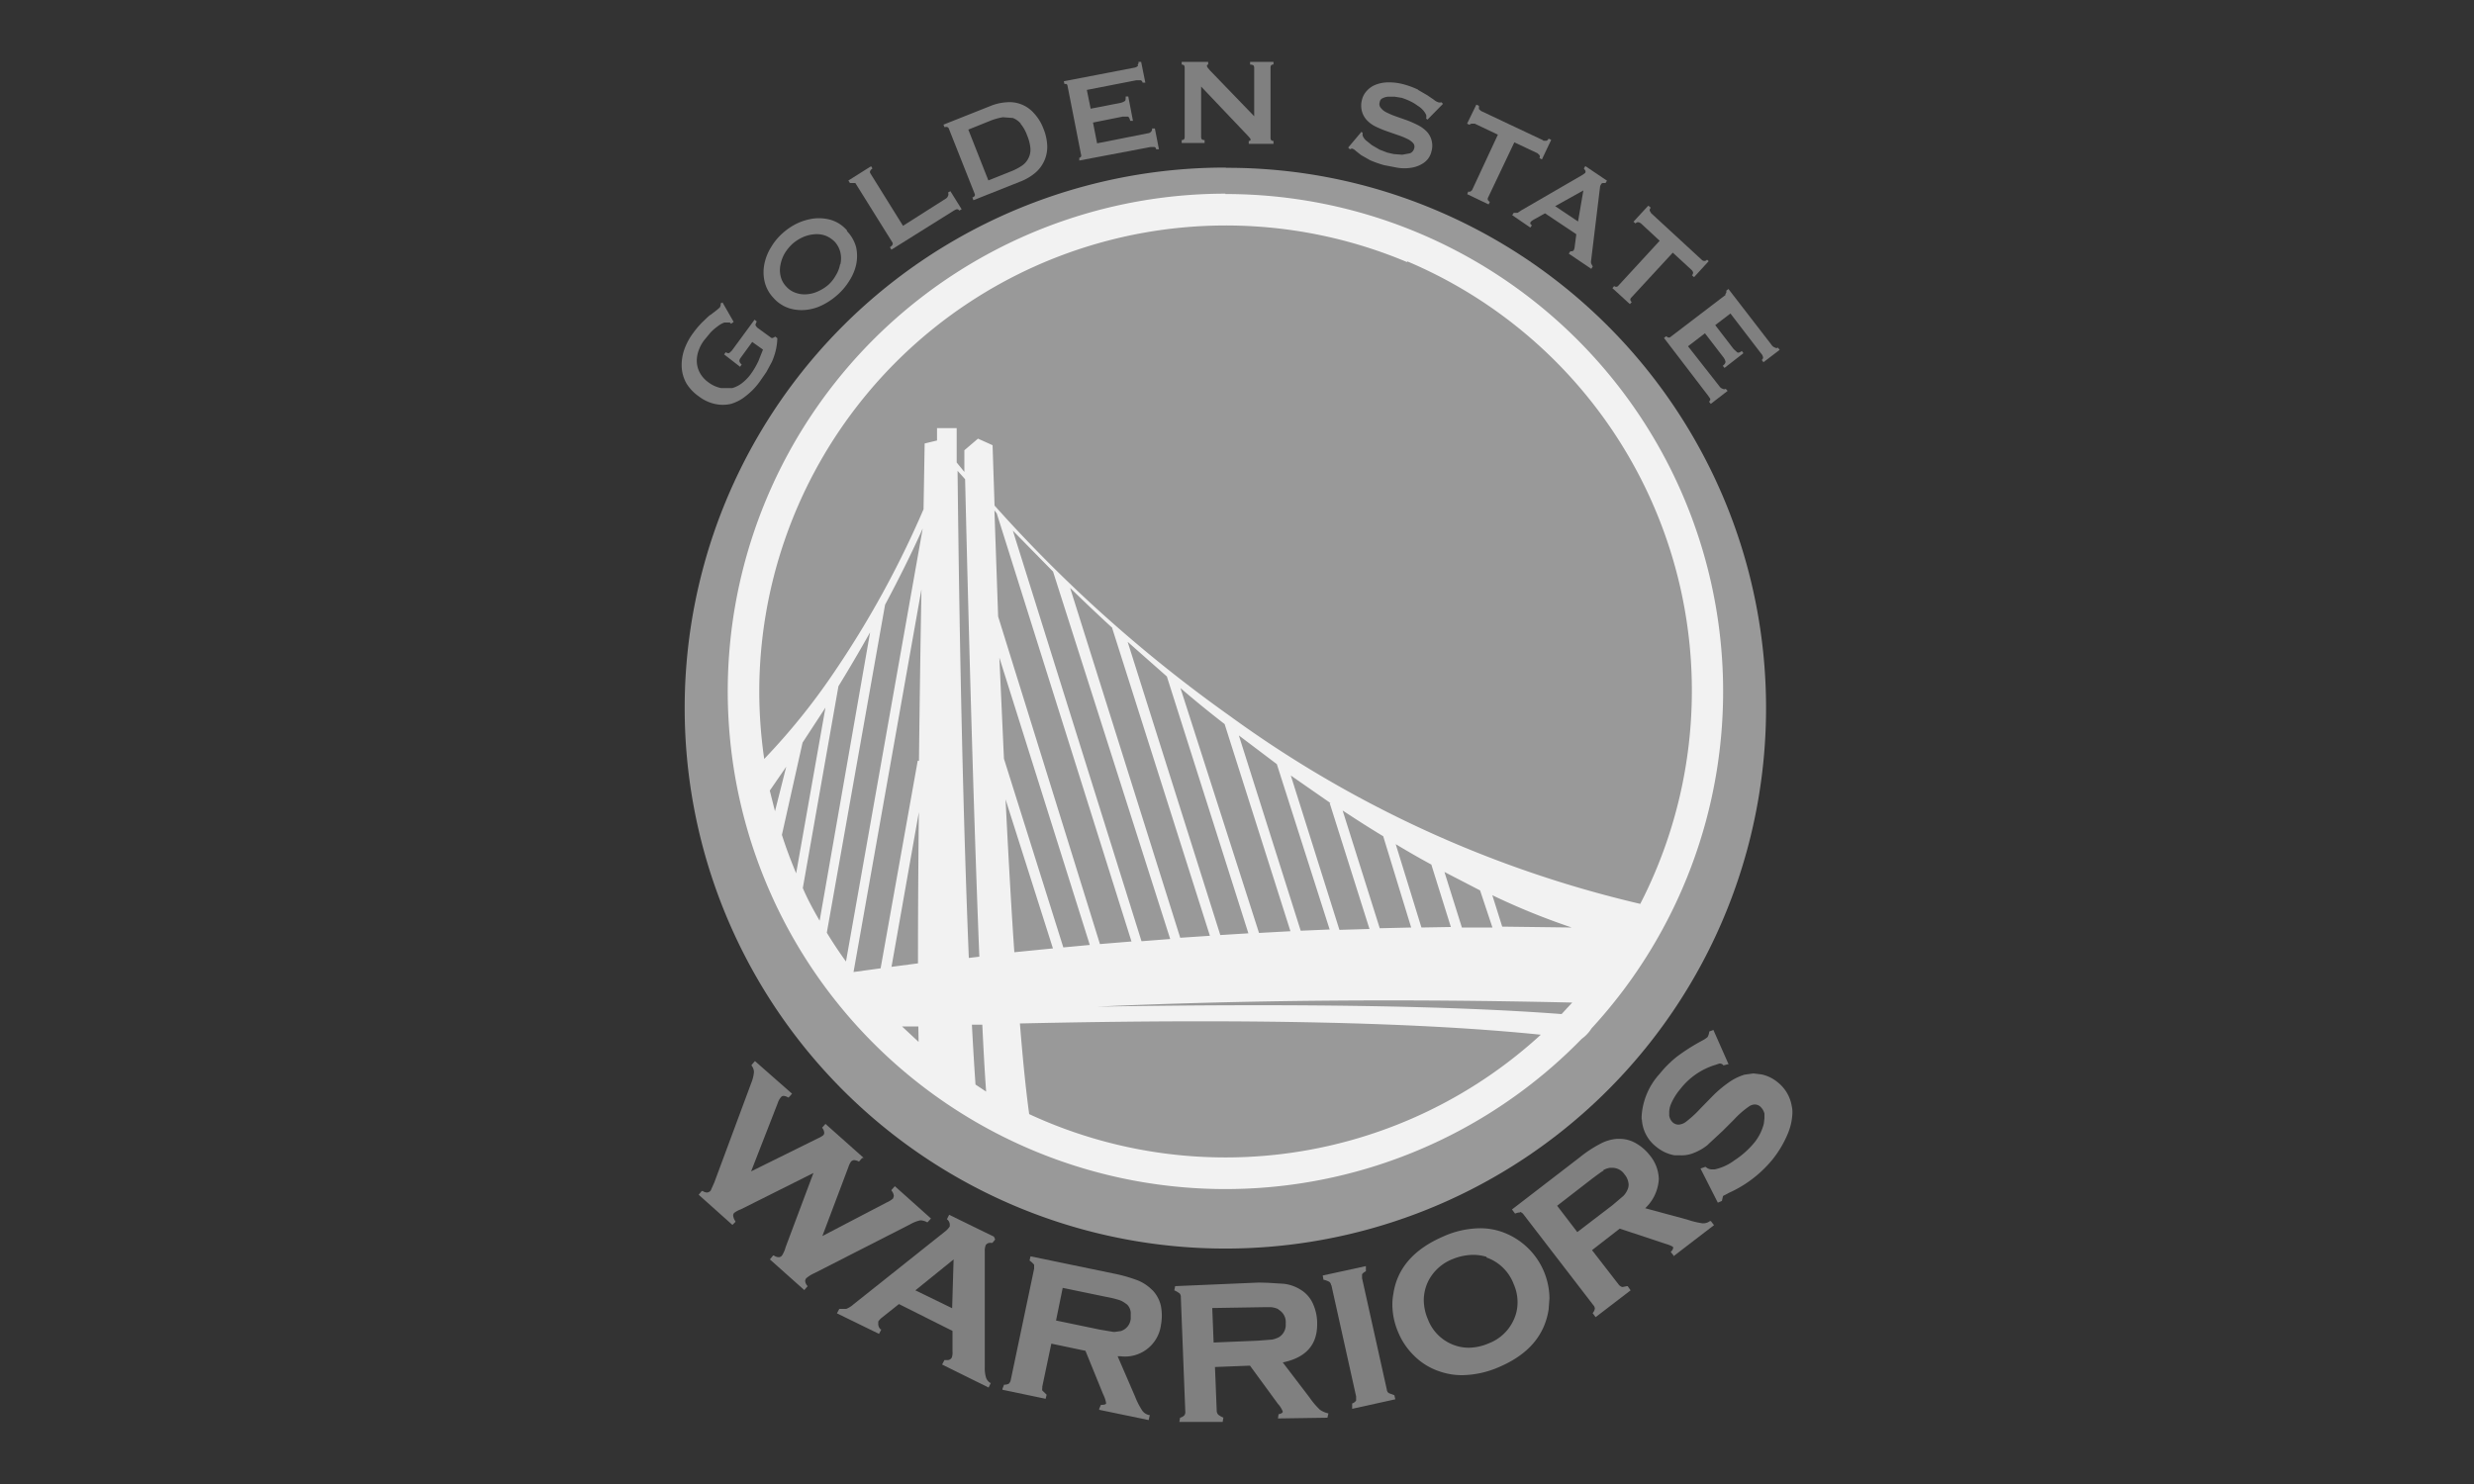 <svg xmlns="http://www.w3.org/2000/svg" viewBox="0 0 200 120"><rect x="0" y="0" width="200" height="120" fill="#333333" stroke="none"/><title>program-providers-golden-state-warriors</title><path d="M69.82,93.63l-3.09-2.75-.27.31,0,0a.7.7,0,0,1,.17.4.26.26,0,0,1-.08.21s-.15.13-.41.24l-5.42,2.68,2.16-5.54a1.28,1.28,0,0,1,.24-.44.27.27,0,0,1,.24-.12.68.68,0,0,1,.34.12l.06,0,.27-.3-3-2.64-.27.31,0,.06a.87.87,0,0,1,.19.52,3,3,0,0,1-.21.86l-3,8.08-.29.65a.44.44,0,0,1-.3.15.65.65,0,0,1-.34-.12l-.08,0-.2.24-.05.06,2.73,2.44.24-.24,0,0,0-.06a.91.91,0,0,1-.18-.46.29.29,0,0,1,.08-.21,2,2,0,0,1,.54-.29l5.87-2.94-2.25,6a2.37,2.37,0,0,1-.29.67.34.34,0,0,1-.27.14.69.69,0,0,1-.39-.14l-.06,0-.26.32,2.78,2.48.27-.32,0,0a.69.69,0,0,1-.2-.42.39.39,0,0,1,.09-.22,2.66,2.66,0,0,1,.66-.41L73.58,99a3,3,0,0,1,.81-.32h.05a1.18,1.18,0,0,1,.5.15l.05,0,.27-.3-2.92-2.61-.27.3,0,.06a.75.75,0,0,1,.19.43l-.06.2a2,2,0,0,1-.53.33l-5.19,2.71,2.11-5.59a1.61,1.61,0,0,1,.2-.42.36.36,0,0,1,.26-.13.91.91,0,0,1,.39.12l0,0,.22-.25.06-.05" style="fill:gray"/><path d="M77,105.8l-3-1.46,3.09-2.5-.12,4M80.35,100l-3.62-1.77-.18.36,0,0a.56.56,0,0,1,.23.4l0,.18a1.68,1.68,0,0,1-.43.45L69,105.47a1.94,1.94,0,0,1-.59.37l-.2,0-.29,0h-.07l-.19.36,3.4,1.66.19-.36-.06,0A.61.61,0,0,1,71,107l0-.14a1.34,1.34,0,0,1,.34-.35l1.33-1.06L77,107.62v1.66a1.26,1.26,0,0,1-.05.48.39.39,0,0,1-.34.22l-.26,0,0,0-.19.36,3.76,1.86.18-.38-.06,0a.82.82,0,0,1-.33-.43,2.58,2.58,0,0,1-.1-.82l0-9.38h0a1.2,1.2,0,0,1,.08-.51.41.41,0,0,1,.37-.18l.17,0,.22-.27Z" style="fill:gray"/><path d="M91.06,105.44a1,1,0,0,1,.35.82l0,.37a1.15,1.15,0,0,1-.79,1l-.48.07H90l-1.12-.19-3.51-.73.54-2.64,3.52.73a8.45,8.45,0,0,1,1.1.27,2,2,0,0,1,.54.32m2.09-1.13a3.49,3.49,0,0,0-1.17-.79,12.05,12.05,0,0,0-1.92-.55l-6.76-1.4-.08.34a1.79,1.79,0,0,1,.37.34l0,.17v.15l-1.89,9a.56.56,0,0,1-.16.3.79.79,0,0,1-.38.08l-.13.33,0,.08,3.49.73.08-.33-.35-.34a.37.37,0,0,1,0-.19v-.13l.73-3.47,2.76.58,1.44,3.54a2.33,2.33,0,0,1,.23.7v0c0,.08-.13.12-.32.13H89l-.14.32,0,.08,4,.83.09-.41-.08,0a.92.92,0,0,1-.52-.34,6.18,6.18,0,0,1-.59-1.15l-1.41-3.26h.22a2.93,2.93,0,0,0,3.28-2.52,4.14,4.14,0,0,0,0-1.54A2.68,2.68,0,0,0,93.15,104.31Z" style="fill:gray"/><path d="M103.34,105.89a1.15,1.15,0,0,1,.6,1.09v.08a1.17,1.17,0,0,1-.52,1.05,2,2,0,0,1-.58.21l-1.14.09-3.59.15L98,105.77l4.31-.07.43,0a1.84,1.84,0,0,1,.6.16m-1.56-2.15L95,104l-.07.34a2,2,0,0,1,.43.25.44.44,0,0,1,.1.32l.36,9.25a.41.41,0,0,1-.08.29.7.7,0,0,1-.34.19l-.06.34,3.5,0,.06-.35a1.58,1.58,0,0,1-.42-.24.48.48,0,0,1-.12-.32l-.14-3.53,2.83-.11,2.26,3.09a2,2,0,0,1,.39.62h0c0,.1-.11.17-.34.22l-.05.34,4-.06.08-.35a1.88,1.88,0,0,1-.68-.29,6.11,6.11,0,0,1-.85-1l-2.16-2.83c1.87-.39,2.79-1.42,2.78-3.11v-.18a3.88,3.88,0,0,0-.35-1.48,2.52,2.52,0,0,0-1-1.12,3.24,3.24,0,0,0-1.34-.47l-1.29-.08Z" style="fill:gray"/><path d="M107.63,103.92l2,9v.15l0,.18a.62.62,0,0,1-.32.24v.35l0,.08,3.49-.77-.08-.33-.45-.17a.39.39,0,0,1-.16-.29l-2-9v-.15l0-.17a.8.8,0,0,1,.31-.24v-.34l0-.08-3.49.76.06.34a1.88,1.88,0,0,1,.47.17.41.41,0,0,1,.15.28" style="fill:gray"/><path d="M120.16,101.68a3.64,3.64,0,0,1,2.21,2.16,3.6,3.6,0,0,1,.31,1.42v0a3.34,3.34,0,0,1-.34,1.53,3.63,3.63,0,0,1-2,1.84,4.15,4.15,0,0,1-1.6.35,3.45,3.45,0,0,1-1.1-.18,3.56,3.56,0,0,1-2.2-2.1,4,4,0,0,1-.34-1.56,3.54,3.54,0,0,1,.34-1.5,3.72,3.72,0,0,1,2-1.83,4.48,4.48,0,0,1,1.64-.34,3.87,3.87,0,0,1,1.1.16M116.64,100q-3.55,1.55-4,4.63a4.53,4.53,0,0,0-.08.85,5.75,5.75,0,0,0,.48,2.27,5.66,5.66,0,0,0,1.23,1.83,5.24,5.24,0,0,0,2.06,1.3,5.51,5.51,0,0,0,1.86.32,7.69,7.69,0,0,0,3-.66c2.34-1,3.67-2.54,4-4.64l.07-.92a5.76,5.76,0,0,0-3.77-5.34,5.3,5.3,0,0,0-1.84-.32A7.44,7.44,0,0,0,116.64,100Z" style="fill:gray"/><path d="M129.6,94.63a1.47,1.47,0,0,1,.57-.2l.17,0a1.2,1.2,0,0,1,1,.55,1.38,1.38,0,0,1,.32.81,1,1,0,0,1-.09.41,1.62,1.62,0,0,1-.34.51l-.87.74-2.85,2.18-1.63-2.13,2.83-2.19c.4-.3.71-.53.93-.66M122.89,98a.53.53,0,0,1,.28.21l5.63,7.32a.46.46,0,0,1,.13.29h0a.71.71,0,0,1-.18.36l0,0,.24.33,2.83-2.17-.24-.34-.06,0-.33.07h-.05a.56.56,0,0,1-.28-.19l-2.16-2.79,2.24-1.74,3.65,1.21c.43.13.64.23.67.3l0,.06a.5.5,0,0,1-.18.29l0,.05.21.26,0,.06,3.27-2.51-.25-.33-.08,0a.87.87,0,0,1-.54.18h-.06a6.77,6.77,0,0,1-1.23-.3L133,97.7a3.5,3.5,0,0,0,1.1-2.36,3.14,3.14,0,0,0-.73-1.92,3.78,3.78,0,0,0-1.17-1,2.61,2.61,0,0,0-1.29-.33h-.19a3.38,3.38,0,0,0-1.35.4,9.93,9.93,0,0,0-1.67,1.1l-5.47,4.21.24.32.06,0a.86.86,0,0,1,.34-.08Z" style="fill:gray"/><path d="M132.73,90.51a3,3,0,0,0,1.2,2.25,3.15,3.15,0,0,0,1.44.66l.46,0A2.57,2.57,0,0,0,137,93.2a4.1,4.1,0,0,0,1-.58l1.29-1.2.88-.88a7.3,7.3,0,0,1,1.25-1.09.87.87,0,0,1,.45-.14.7.7,0,0,1,.43.17,1.16,1.16,0,0,1,.34.57l0,.38-.05.43a4,4,0,0,1-.83,1.61,7.17,7.17,0,0,1-1.55,1.36,4.12,4.12,0,0,1-1.59.73l-.2,0a.72.72,0,0,1-.47-.15l-.08-.06-.4.14,1.4,2.76.33-.14.09-.4.47-.25a9.68,9.68,0,0,0,3.53-2.7,8.58,8.58,0,0,0,1.2-2A4.77,4.77,0,0,0,144.9,90a2.29,2.29,0,0,0-.06-.59,3.09,3.09,0,0,0-1.15-1.91,3,3,0,0,0-1.29-.62l-.65-.08-.72.1a4.43,4.43,0,0,0-1.25.61,9.52,9.52,0,0,0-1.41,1.2l-.89.91a9.1,9.1,0,0,1-1.21,1.11,1.08,1.08,0,0,1-.58.21.73.73,0,0,1-.43-.15.93.93,0,0,1-.32-.6l0-.23a1.78,1.78,0,0,1,.12-.63,4.79,4.79,0,0,1,.78-1.27,5.67,5.67,0,0,1,2.83-1.95L139,86a.41.41,0,0,1,.24.06l.09.09.34-.09.07,0-1.23-2.78-.33.13a1.13,1.13,0,0,1-.14.45,2.28,2.28,0,0,1-.46.3,16.21,16.21,0,0,0-2,1.27,8.94,8.94,0,0,0-1.41,1.4,5.59,5.59,0,0,0-1.46,3.43l0,.28" style="fill:gray"/><path d="M99.09,13.55A43.7,43.7,0,0,0,55.35,57.27,43.71,43.71,0,1,0,116.1,17a43.18,43.18,0,0,0-17-3.43" style="fill:#999"/><path d="M57.39,25.48c-.22.19-.43.4-.66.62a7.46,7.46,0,0,0-.68.81,5.08,5.08,0,0,0-.75,1.41,3.81,3.81,0,0,0-.19,1.39A3,3,0,0,0,55.49,31a3.55,3.55,0,0,0,1,1.05,3.29,3.29,0,0,0,1.29.61,2.92,2.92,0,0,0,1.31,0A3.44,3.44,0,0,0,60.32,32a5.45,5.45,0,0,0,1.11-1.16l.52-.75.45-.83a5.66,5.66,0,0,0,.31-.91,4.81,4.81,0,0,0,.13-1l-.16-.13-.17.09a.16.16,0,0,1-.17,0l-1.14-.83-.13-.18a.75.75,0,0,1,.11-.3L61,25.85l-1.85,2.52-.2.18a.34.34,0,0,1-.28-.07l-.13.18,1.29,1,.13-.19a.47.47,0,0,1-.19-.27.43.43,0,0,1,.1-.26l.94-1.29.87.62-.37.93a6.55,6.55,0,0,1-.66,1.11,3.65,3.65,0,0,1-.64.65,2.32,2.32,0,0,1-.81.42l-.91,0a2.49,2.49,0,0,1-1-.45,2.28,2.28,0,0,1-.72-.8,2.06,2.06,0,0,1-.24-.89,2.4,2.4,0,0,1,.15-.9,3,3,0,0,1,.43-.81l.51-.62A3.85,3.85,0,0,1,58,26.4a1.92,1.92,0,0,1,.56-.32H59l.1.1.21-.15-.9-1.57-.15.07v.15l-.06.17-.24.21-.53.41" style="fill:gray"/><path d="M67.91,21.39a2.6,2.6,0,0,1-.35.89A3,3,0,0,1,67,23a3.33,3.33,0,0,1-.81.53,2.62,2.62,0,0,1-.92.26,2.1,2.1,0,0,1-.91-.1,1.8,1.8,0,0,1-.81-.53,1.78,1.78,0,0,1-.45-.85,2.15,2.15,0,0,1,0-.93,2.9,2.9,0,0,1,.34-.9,3.57,3.57,0,0,1,.61-.75,3.34,3.34,0,0,1,.81-.53,2.76,2.76,0,0,1,.91-.25,2.12,2.12,0,0,1,.92.09,2.15,2.15,0,0,1,.81.53,2,2,0,0,1,.44.85,2.15,2.15,0,0,1,0,.93m.54-2.71a2.81,2.81,0,0,0-1.28-.85,3.57,3.57,0,0,0-1.41-.12,4.63,4.63,0,0,0-1.38.41,5.2,5.2,0,0,0-1.17.8,4.73,4.73,0,0,0-.9,1.1,4.05,4.05,0,0,0-.54,1.33,3.38,3.38,0,0,0,0,1.41,2.86,2.86,0,0,0,.72,1.36,2.89,2.89,0,0,0,1.29.85,3.41,3.41,0,0,0,1.41.12,3.84,3.84,0,0,0,1.36-.43,5.52,5.52,0,0,0,1.16-.81,5,5,0,0,0,.91-1.09,4,4,0,0,0,.56-1.31,3.41,3.41,0,0,0,0-1.42A3,3,0,0,0,68.46,18.68Z" style="fill:gray"/><path d="M69.14,14.79l3,4.81c.08.14,0,.26-.2.39l.12.2,5-3.13a1.25,1.25,0,0,1,.28-.14c.07,0,.14,0,.21.11l.19-.11-.91-1.46-.19.11a.3.3,0,0,1,0,.27.43.43,0,0,1-.21.24L73,18.26,70.35,14c-.06-.12,0-.24.18-.38l-.11-.18L68.58,14.6l.13.2h.43" style="fill:gray"/><path d="M82.5,10a3.09,3.09,0,0,1,.53.94A3.45,3.45,0,0,1,83.3,12a1.49,1.49,0,0,1-.16.79,1.54,1.54,0,0,1-.53.61,4.47,4.47,0,0,1-.91.47l-1.8.72-1.62-4.11,1.79-.72a5.08,5.08,0,0,1,1-.28l.81.06a1.58,1.58,0,0,1,.65.47M81.38,8.27a4.14,4.14,0,0,0-1.26.28l-3.85,1.53.09.21c.18-.07.3,0,.34.1l2.09,5.27c.06.14,0,.24-.18.31l.08.22,3.85-1.53A4.22,4.22,0,0,0,83.66,14a2.74,2.74,0,0,0,1-2.15,4,4,0,0,0-.31-1.45,3.74,3.74,0,0,0-.77-1.25,2.62,2.62,0,0,0-2.2-.88Z" style="fill:gray"/><path d="M92,5.32a.58.58,0,0,1-.34.16L86,6.57l.05.22.16,0a.21.21,0,0,1,.09.15l1.09,5.55a.24.24,0,0,1,0,.18.23.23,0,0,1-.14.09l0,.22L93,11.89l.31,0c.08,0,.13.06.15.18l.23,0-.33-1.68-.23,0a.28.28,0,0,1-.07.25.38.38,0,0,1-.28.14l-4.09.81-.33-1.68,2.4-.48h.4c.1,0,.16.15.21.34l.22,0L91.21,7.8l-.21,0c0,.2,0,.33-.07.37a.9.9,0,0,1-.36.15l-2.4.47-.31-1.52,4-.78h.37a.29.29,0,0,1,.14.19l.22,0L92.25,5l-.22,0a.22.22,0,0,1-.06.23" style="fill:gray"/><path d="M101.4,9.41,97.82,5.7c-.17-.18-.25-.3-.25-.36s0-.12.1-.12V5H95.53v.22c.15,0,.24.07.24.23V11.1c0,.15-.08.23-.24.23v.23h1.85v-.23c-.19,0-.28-.07-.28-.23V7l3.8,4c.14.14.2.23.2.29s-.05.11-.15.11v.23h2v-.23c-.15,0-.24-.07-.24-.23V5.44c0-.15.08-.23.24-.23V5h-1.89v.22c.22,0,.33.07.33.23v4" style="fill:gray"/><path d="M114.64,7.25a6.82,6.82,0,0,0-1.09-.41,4.52,4.52,0,0,0-1.34-.18,2.89,2.89,0,0,0-1,.19,1.84,1.84,0,0,0-.72.5,1.61,1.61,0,0,0-.38.69,1.82,1.82,0,0,0,0,1,1.72,1.72,0,0,0,.4.69,2.43,2.43,0,0,0,.71.51,8.8,8.8,0,0,0,.86.36l.89.31a5.41,5.41,0,0,1,.75.3,1.55,1.55,0,0,1,.5.34.44.44,0,0,1,.1.46.56.56,0,0,1-.35.39l-.61.11-.68-.05-.53-.12-.62-.24-.62-.36-.5-.4a1,1,0,0,1-.25-.37.59.59,0,0,1,0-.22l-.1-.09-1.07,1.27.14.15a.25.25,0,0,1,.19-.06.73.73,0,0,1,.28.18l.43.34.72.41a8.48,8.48,0,0,0,1.12.4l1.09.21a3.49,3.49,0,0,0,1.15,0,2.42,2.42,0,0,0,1-.4,1.53,1.53,0,0,0,.61-.92,1.66,1.66,0,0,0,0-.93,1.64,1.64,0,0,0-.41-.7,2.68,2.68,0,0,0-.7-.5,8.92,8.92,0,0,0-.86-.38l-.88-.31a6,6,0,0,1-.76-.32,1.28,1.28,0,0,1-.48-.37.48.48,0,0,1-.09-.48.38.38,0,0,1,.24-.31,1.17,1.17,0,0,1,.43-.12l.54,0,.56.09a5.31,5.31,0,0,1,.68.27,3.28,3.28,0,0,1,.6.36,1.85,1.85,0,0,1,.46.38,1.44,1.44,0,0,1,.24.37.66.66,0,0,1,0,.3l.11.08,1.25-1.27-.12-.13a.42.42,0,0,1-.26,0,1,1,0,0,1-.36-.21l-.53-.36-.74-.43" style="fill:gray"/><path d="M124.72,11.33l-5-2.36-.16-.15c0-.06,0-.14,0-.26l-.21-.1L118.6,10l.2.09A.25.25,0,0,1,119,10l.22,0,1.87.89L119,15.38l-.14.12-.17,0-.08.2,1.73.83.1-.21c-.15-.08-.21-.19-.15-.33l2.13-4.48,1.87.88.16.15a.25.25,0,0,1,0,.25l.2.1.75-1.58-.21-.1a.25.25,0,0,1-.19.17l-.23,0" style="fill:gray"/><path d="M128,15.4l-.43,2.51-1.85-1.24L128,15.4m-5.32,1.81h-.31l-.12.19,1.46,1,.13-.18c-.13-.09-.16-.17-.11-.25s.14-.14.31-.24l.86-.48,2.53,1.69-.13,1a.73.73,0,0,1-.1.33l-.12.05-.13,0-.13.19,1.82,1.23.12-.19-.13-.24a.66.66,0,0,1,0-.27l.72-5.94a.46.46,0,0,1,.08-.19.17.17,0,0,1,.17-.11l.19,0,.12-.19-1.75-1.18-.12.19.11.16a.2.2,0,0,1,0,.2l-.2.15L123,17Z" style="fill:gray"/><path d="M133.24,16.64l-1.19,1.29.17.14a.25.25,0,0,1,.24-.1.59.59,0,0,1,.2.1l1.51,1.4-3.36,3.65a.2.2,0,0,1-.17.07.24.24,0,0,1-.15-.06l-.14.17,1.41,1.29.15-.16q-.2-.18-.05-.35l3.37-3.65,1.51,1.39a.53.53,0,0,1,.13.2.29.29,0,0,1-.09.24l.17.15,1.18-1.29L138,21a.27.27,0,0,1-.24.1.32.32,0,0,1-.2-.1l-4.08-3.76-.11-.19a.25.25,0,0,1,.08-.25l-.16-.14" style="fill:gray"/><path d="M139.52,23.83,135,27.28a.26.26,0,0,1-.17,0l-.14-.09-.17.14L138.09,32l.17.25c0,.07,0,.14-.1.23l.14.18,1.36-1.05-.15-.17a.24.24,0,0,1-.24,0,.48.48,0,0,1-.26-.19L136.46,28l1.37-1.05,1.49,1.94a.89.89,0,0,1,.17.35c0,.11-.06.22-.22.34l.14.17,1.53-1.19-.13-.18c-.15.12-.27.16-.36.12l-.3-.27-1.49-1.94,1.23-.94,2.46,3.21a.68.68,0,0,1,.18.34.27.27,0,0,1-.11.21l.14.18,1.31-1-.14-.18a.21.21,0,0,1-.23,0,.57.57,0,0,1-.3-.24l-3.47-4.5-.18.14a.25.25,0,0,1,0,.16l-.09.15" style="fill:gray"/><path d="M98.65,75.61,91.16,51.9l3.17,2.8,6.59,20.77-2.26.14M114.08,75l-2.54.06-3-9.52c1.11.73,2.2,1.43,3.28,2.08Zm.83,0-2.08-6.74c.9.54,1.86,1.1,2.88,1.65l1.58,5.05Zm4.74-3,1,3h-2.47l-1.41-4.49ZM126.24,82q-13.13-1-37.58-.6,17.83-.8,38.44-.33Zm-5.6-9.61A56,56,0,0,0,127.06,75l-5.62-.07ZM82.45,82.76q27.3-.61,42.11.91a37.7,37.7,0,0,1-41.36,6.42C82.94,88.21,82.69,85.76,82.45,82.76ZM78.86,87.7c-.1-1.46-.2-3.08-.29-4.84l.84,0c.1,2.11.2,3.92.31,5.41Zm-4.6-3.45L72.92,83,74.24,83Zm-2.19-6.07,2.21-12.5q-.07,6.59-.07,12.22ZM82,77q-.33-4.73-.71-12.36l3.83,12.05Zm7.91-26.21,7.9,24.88-2.4.16-8.9-28.29Q88.25,49.24,89.93,50.78Zm-9.12,2.39L88.1,76.41l-2.14.2-4.8-15.26Zm-6.6,8.33-3,16.79L69,78.6l5.49-30.94q-.12,6.91-.2,13.87ZM70.34,51.13,66.26,74.45c-.52-.9-1-1.78-1.36-2.64l2.88-16.32Q69.1,53.34,70.34,51.13Zm4.25-8.38-6.2,35c-.59-.81-1.1-1.59-1.55-2.33l4.71-26.52C72.69,46.76,73.71,44.71,74.59,42.74Zm3.43-4q.58,24.35,1.15,38.61l-.85.1q-.65-16-.91-39.39Zm2.56,2.77L91.47,76.13l-2.55.21L80.69,49.85l-.3-8.58Zm4.55,4.7,9.47,29.71-2.32.18-10.4-33.2Zm-18.4,11L64.36,70.62c-.41-1-.8-2-1.15-3.11l1.67-7.46Zm-4.5,6.71L63.56,62l-.91,3.6Zm45.26,1,3.22,10.19-2.43.07-3.93-12.48,3.11,2.16.12.08ZM99,58.55l5.32,16.75-2.54.14L95.43,55.64Q97.16,57.13,99,58.55Zm4.22,3.24,4.27,13.37-2.34.1-5-15.79Zm10.56-40.65A37.7,37.7,0,0,1,132.6,73.09a91.8,91.8,0,0,1-33.2-15.21,113.8,113.8,0,0,1-19-17L80.24,36l-1.18-.53-1.1.94,0,1.75-.62-.76,0-2.78H75.75l0,1-1,.24-.09,5.32a78.8,78.8,0,0,1-7.27,13.24,52.73,52.73,0,0,1-5.61,6.95,38.06,38.06,0,0,1-.4-5.45,37.72,37.72,0,0,1,52.36-34.73ZM99.06,15.66A40.24,40.24,0,0,0,62,71.55,40.22,40.22,0,0,0,127.87,84a3,3,0,0,0,.79-.84,40.22,40.22,0,0,0-29.6-67.47Z" style="fill:#f2f2f2;fill-rule:evenodd"/></svg>
